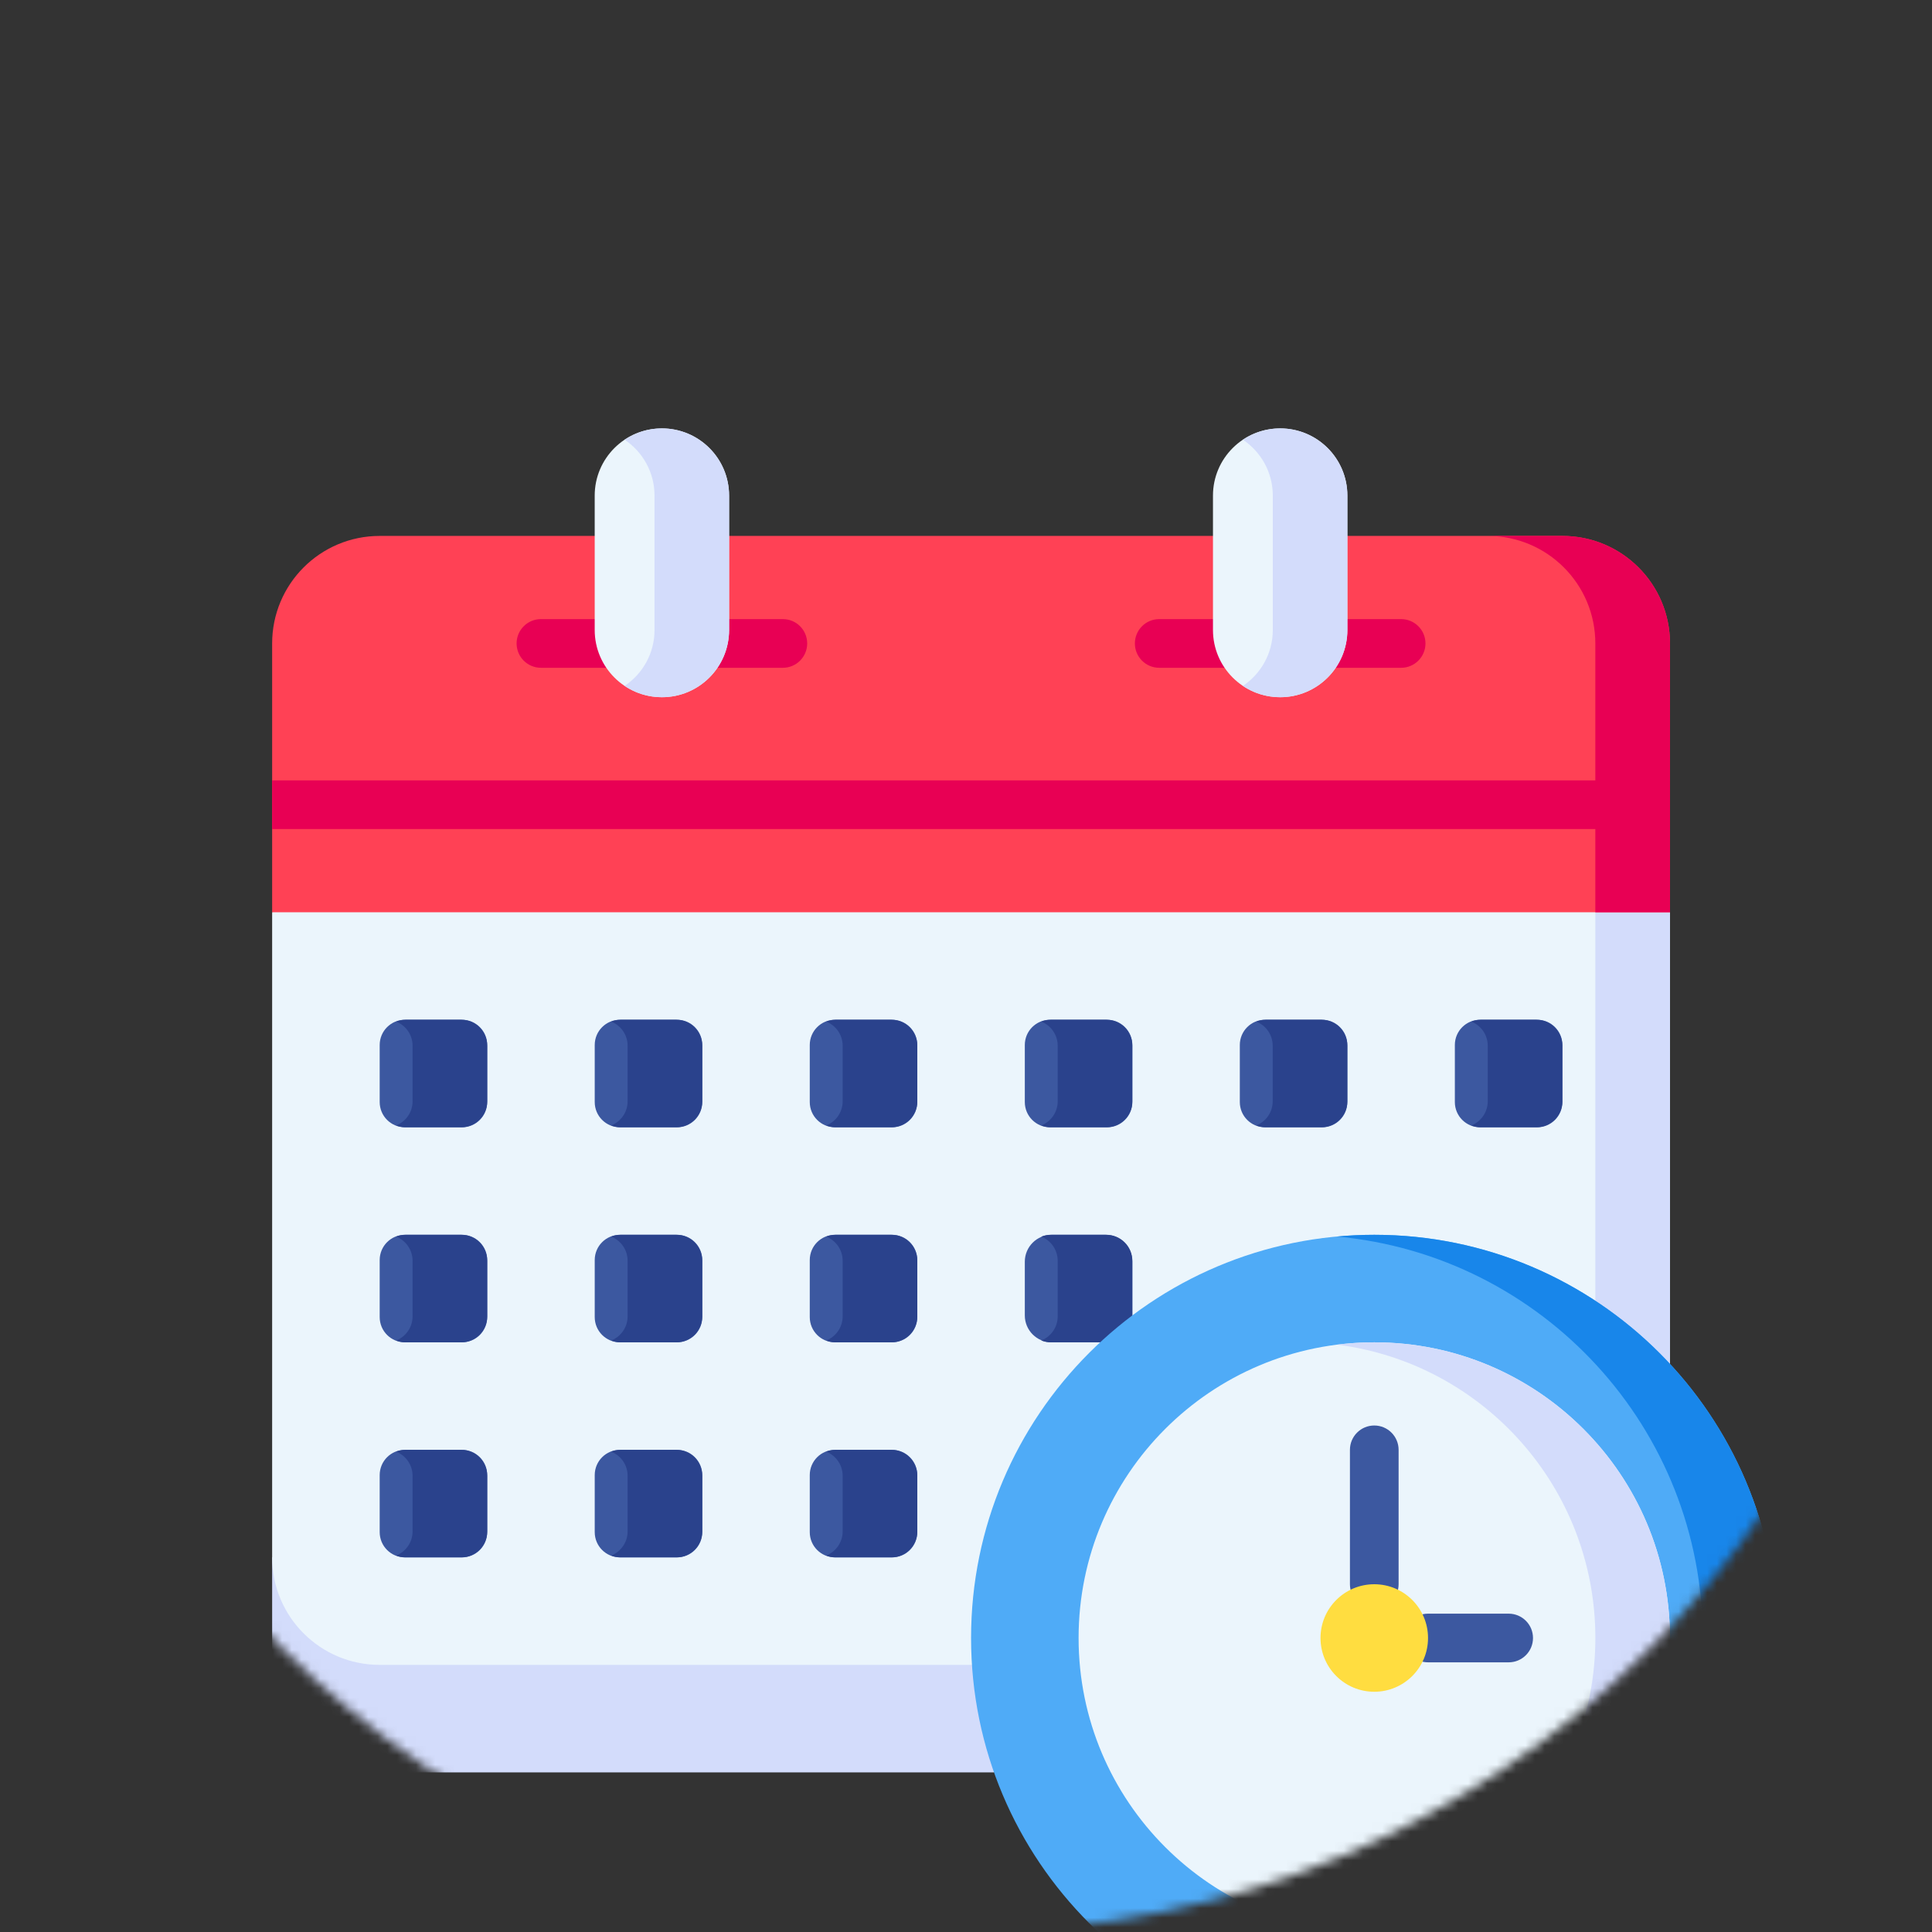 <svg width="202" height="202" viewBox="0 0 202 202" fill="none" xmlns="http://www.w3.org/2000/svg">
<rect x="0" y="0" width="202" height="202" fill="#333333" stroke="none"/>
<mask id="mask0_3117_1207" style="mask-type:alpha" maskUnits="userSpaceOnUse" x="0" y="0" width="202" height="202">
<circle cx="101" cy="101" r="101" fill="#DADADA"/>
</mask>
<g mask="url(#mask0_3117_1207)">
<g clip-path="url(#clip0_3117_1207)">
<path d="M103.931 185.313H39.695C33.486 185.313 28.454 180.28 28.454 174.072V162.83H114.729L103.931 185.313Z" fill="#D3DCFB"/>
<path d="M174.607 95.379V142.607V174.071H39.695C33.486 174.071 28.454 169.038 28.454 162.83V95.379L107.151 67.275L174.607 95.379Z" fill="#EBF5FC"/>
<path d="M48.306 117.863H42.334C40.879 117.863 39.699 116.683 39.699 115.228V109.256C39.699 107.801 40.879 106.621 42.334 106.621H48.306C49.761 106.621 50.94 107.801 50.94 109.256V115.228C50.94 116.683 49.761 117.863 48.306 117.863Z" fill="#3C58A0"/>
<path d="M70.789 117.863H64.817C63.362 117.863 62.182 116.683 62.182 115.228V109.256C62.182 107.801 63.362 106.621 64.817 106.621H70.789C72.244 106.621 73.424 107.801 73.424 109.256V115.228C73.424 116.683 72.244 117.863 70.789 117.863Z" fill="#3C58A0"/>
<path d="M93.272 117.863H87.3C85.845 117.863 84.665 116.683 84.665 115.228V109.256C84.665 107.801 85.845 106.621 87.3 106.621H93.272C94.727 106.621 95.907 107.801 95.907 109.256V115.228C95.907 116.683 94.728 117.863 93.272 117.863Z" fill="#3C58A0"/>
<path d="M115.756 117.863H109.784C108.329 117.863 107.149 116.683 107.149 115.228V109.256C107.149 107.801 108.329 106.621 109.784 106.621H115.756C117.211 106.621 118.391 107.801 118.391 109.256V115.228C118.391 116.683 117.211 117.863 115.756 117.863Z" fill="#3C58A0"/>
<path d="M138.236 117.863H132.264C130.809 117.863 129.629 116.683 129.629 115.228V109.256C129.629 107.801 130.809 106.621 132.264 106.621H138.236C139.691 106.621 140.871 107.801 140.871 109.256V115.228C140.871 116.683 139.691 117.863 138.236 117.863Z" fill="#3C58A0"/>
<path d="M160.719 117.863H154.747C153.292 117.863 152.112 116.683 152.112 115.228V109.256C152.112 107.801 153.292 106.621 154.747 106.621H160.719C162.174 106.621 163.354 107.801 163.354 109.256V115.228C163.354 116.683 162.174 117.863 160.719 117.863Z" fill="#3C58A0"/>
<path d="M48.306 140.346H42.334C40.879 140.346 39.699 139.166 39.699 137.711V131.739C39.699 130.284 40.879 129.104 42.334 129.104H48.306C49.761 129.104 50.94 130.284 50.94 131.739V137.711C50.94 139.167 49.761 140.346 48.306 140.346Z" fill="#3C58A0"/>
<path d="M70.789 140.346H64.817C63.362 140.346 62.182 139.166 62.182 137.711V131.739C62.182 130.284 63.362 129.104 64.817 129.104H70.789C72.244 129.104 73.424 130.284 73.424 131.739V137.711C73.424 139.167 72.244 140.346 70.789 140.346Z" fill="#3C58A0"/>
<path d="M93.272 140.346H87.3C85.845 140.346 84.665 139.166 84.665 137.711V131.739C84.665 130.284 85.845 129.104 87.3 129.104H93.272C94.727 129.104 95.907 130.284 95.907 131.739V137.711C95.907 139.167 94.728 140.346 93.272 140.346Z" fill="#3C58A0"/>
<path d="M118.391 140.346V131.915C118.391 130.363 117.133 129.104 115.581 129.104H109.96C108.408 129.104 107.149 130.363 107.149 131.915V137.536C107.149 139.088 108.408 140.346 109.96 140.346H118.391Z" fill="#3C58A0"/>
<path d="M48.306 162.83H42.334C40.879 162.83 39.699 161.65 39.699 160.195V154.223C39.699 152.768 40.879 151.588 42.334 151.588H48.306C49.761 151.588 50.94 152.768 50.94 154.223V160.195C50.94 161.65 49.761 162.83 48.306 162.83Z" fill="#3C58A0"/>
<path d="M70.789 162.83H64.817C63.362 162.83 62.182 161.65 62.182 160.195V154.223C62.182 152.768 63.362 151.588 64.817 151.588H70.789C72.244 151.588 73.424 152.768 73.424 154.223V160.195C73.424 161.65 72.244 162.83 70.789 162.83Z" fill="#3C58A0"/>
<path d="M93.272 162.83H87.3C85.845 162.83 84.665 161.65 84.665 160.195V154.223C84.665 152.768 85.845 151.588 87.3 151.588H93.272C94.727 151.588 95.907 152.768 95.907 154.223V160.195C95.907 161.65 94.728 162.83 93.272 162.83Z" fill="#3C58A0"/>
<path d="M160.64 106.621H154.827C154.475 106.621 154.14 106.69 153.832 106.812C154.838 107.209 155.55 108.188 155.55 109.335V115.148C155.55 116.296 154.837 117.275 153.832 117.672C154.14 117.794 154.475 117.863 154.827 117.863H160.64C162.139 117.863 163.354 116.647 163.354 115.149V109.336C163.354 107.836 162.139 106.621 160.64 106.621Z" fill="#2A428C"/>
<path d="M138.156 106.621H132.343C131.992 106.621 131.657 106.69 131.348 106.812C132.354 107.209 133.067 108.188 133.067 109.335V115.148C133.067 116.296 132.354 117.275 131.348 117.672C131.657 117.794 131.992 117.863 132.343 117.863H138.156C139.656 117.863 140.871 116.647 140.871 115.149V109.336C140.871 107.836 139.656 106.621 138.156 106.621Z" fill="#2A428C"/>
<path d="M115.676 106.621H109.863C109.512 106.621 109.177 106.69 108.868 106.812C109.874 107.209 110.587 108.188 110.587 109.335V115.148C110.587 116.296 109.874 117.275 108.868 117.672C109.177 117.794 109.512 117.863 109.863 117.863H115.676C117.176 117.863 118.391 116.647 118.391 115.149V109.336C118.391 107.836 117.175 106.621 115.676 106.621Z" fill="#2A428C"/>
<path d="M93.193 106.621H87.38C87.028 106.621 86.693 106.69 86.385 106.812C87.391 107.209 88.104 108.188 88.104 109.335V115.148C88.104 116.296 87.391 117.275 86.385 117.672C86.693 117.794 87.028 117.863 87.38 117.863H93.193C94.692 117.863 95.907 116.647 95.907 115.149V109.336C95.907 107.836 94.692 106.621 93.193 106.621Z" fill="#2A428C"/>
<path d="M70.71 106.621H64.897C64.545 106.621 64.21 106.69 63.901 106.812C64.907 107.209 65.62 108.188 65.62 109.335V115.148C65.62 116.296 64.907 117.275 63.901 117.672C64.21 117.794 64.545 117.863 64.897 117.863H70.71C72.209 117.863 73.424 116.647 73.424 115.149V109.336C73.424 107.836 72.209 106.621 70.71 106.621Z" fill="#2A428C"/>
<path d="M48.226 106.621H42.413C42.062 106.621 41.727 106.69 41.418 106.812C42.424 107.209 43.137 108.188 43.137 109.335V115.148C43.137 116.296 42.424 117.275 41.418 117.672C41.727 117.794 42.062 117.863 42.413 117.863H48.226C49.725 117.863 50.941 116.647 50.941 115.149V109.336C50.94 107.836 49.725 106.621 48.226 106.621Z" fill="#2A428C"/>
<path d="M48.226 129.104H42.413C42.062 129.104 41.727 129.174 41.418 129.295C42.424 129.692 43.137 130.671 43.137 131.819V137.632C43.137 138.779 42.424 139.758 41.418 140.155C41.727 140.277 42.062 140.346 42.413 140.346H48.226C49.725 140.346 50.941 139.131 50.941 137.632V131.819C50.94 130.32 49.725 129.104 48.226 129.104Z" fill="#2A428C"/>
<path d="M48.226 151.588H42.413C42.062 151.588 41.727 151.657 41.418 151.779C42.424 152.176 43.137 153.155 43.137 154.302V160.115C43.137 161.263 42.424 162.242 41.418 162.639C41.727 162.761 42.062 162.83 42.413 162.83H48.226C49.725 162.83 50.941 161.615 50.941 160.116V154.302C50.94 152.803 49.725 151.588 48.226 151.588Z" fill="#2A428C"/>
<path d="M70.71 129.104H64.897C64.545 129.104 64.21 129.174 63.901 129.295C64.907 129.692 65.62 130.671 65.62 131.819V137.632C65.62 138.779 64.907 139.758 63.901 140.155C64.21 140.277 64.545 140.346 64.897 140.346H70.71C72.209 140.346 73.424 139.131 73.424 137.632V131.819C73.424 130.32 72.209 129.104 70.71 129.104Z" fill="#2A428C"/>
<path d="M70.71 151.588H64.897C64.545 151.588 64.21 151.657 63.901 151.779C64.907 152.176 65.62 153.155 65.62 154.302V160.115C65.62 161.263 64.907 162.242 63.901 162.639C64.21 162.761 64.545 162.83 64.897 162.83H70.71C72.209 162.83 73.424 161.615 73.424 160.116V154.302C73.424 152.803 72.209 151.588 70.71 151.588Z" fill="#2A428C"/>
<path d="M93.193 129.104H87.38C87.028 129.104 86.693 129.174 86.385 129.295C87.391 129.692 88.104 130.671 88.104 131.819V137.632C88.104 138.779 87.391 139.758 86.385 140.155C86.693 140.277 87.028 140.346 87.38 140.346H93.193C94.692 140.346 95.907 139.131 95.907 137.632V131.819C95.907 130.32 94.692 129.104 93.193 129.104Z" fill="#2A428C"/>
<path d="M118.391 140.346V131.819C118.391 130.319 117.176 129.104 115.676 129.104H109.863C109.512 129.104 109.177 129.174 108.868 129.295C109.874 129.692 110.587 130.671 110.587 131.819V137.632C110.587 138.779 109.874 139.758 108.868 140.155C109.177 140.277 109.512 140.346 109.863 140.346H118.391V140.346Z" fill="#2A428C"/>
<path d="M93.193 151.588H87.38C87.028 151.588 86.693 151.657 86.385 151.779C87.391 152.176 88.104 153.155 88.104 154.302V160.115C88.104 161.263 87.391 162.242 86.385 162.639C86.693 162.761 87.028 162.83 87.38 162.83H93.193C94.692 162.83 95.907 161.615 95.907 160.116V154.302C95.907 152.803 94.692 151.588 93.193 151.588Z" fill="#2A428C"/>
<path d="M166.798 92.126V142.607V174.071H174.607V142.607V95.379L166.798 92.126Z" fill="#D3DCFB"/>
<path d="M174.607 95.38V67.275C174.607 61.066 169.574 56.034 163.366 56.034H39.695C33.486 56.034 28.454 61.066 28.454 67.275V95.38H174.607Z" fill="#FF4155"/>
<path d="M63.875 69.82H56.558C55.152 69.82 54.013 68.68 54.013 67.275C54.013 65.87 55.152 64.731 56.558 64.731H63.875C65.281 64.731 66.419 65.87 66.419 67.275C66.419 68.68 65.28 69.82 63.875 69.82Z" fill="#E80054"/>
<path d="M81.851 69.82H74.534C73.129 69.82 71.99 68.68 71.99 67.275C71.99 65.87 73.129 64.731 74.534 64.731H81.851C83.257 64.731 84.396 65.87 84.396 67.275C84.396 68.68 83.257 69.82 81.851 69.82Z" fill="#E80054"/>
<path d="M128.519 69.82H121.201C119.796 69.82 118.657 68.68 118.657 67.275C118.657 65.87 119.796 64.731 121.201 64.731H128.519C129.924 64.731 131.063 65.87 131.063 67.275C131.063 68.68 129.924 69.82 128.519 69.82Z" fill="#E80054"/>
<path d="M146.495 69.82H139.178C137.772 69.82 136.633 68.68 136.633 67.275C136.633 65.87 137.773 64.731 139.178 64.731H146.495C147.901 64.731 149.04 65.87 149.04 67.275C149.04 68.68 147.901 69.82 146.495 69.82Z" fill="#E80054"/>
<path d="M76.231 65.87C76.231 69.75 73.085 72.896 69.205 72.896C65.324 72.896 62.179 69.75 62.179 65.87V51.818C62.178 47.937 65.324 44.791 69.204 44.791C73.085 44.791 76.23 47.937 76.23 51.818V65.87H76.231Z" fill="#EBF5FC"/>
<path d="M140.875 65.87C140.875 69.75 137.729 72.896 133.849 72.896C129.968 72.896 126.822 69.75 126.822 65.87V51.818C126.822 47.937 129.968 44.791 133.848 44.791C137.729 44.791 140.874 47.937 140.874 51.818V65.87H140.875Z" fill="#EBF5FC"/>
<path d="M133.848 44.791C132.405 44.791 131.066 45.228 129.95 45.973C131.835 47.233 133.078 49.38 133.078 51.818V65.87C133.078 68.308 131.835 70.454 129.95 71.714C131.065 72.46 132.405 72.896 133.848 72.896C137.728 72.896 140.874 69.751 140.874 65.87V51.818C140.874 47.937 137.729 44.791 133.848 44.791V44.791Z" fill="#D3DCFB"/>
<path d="M69.204 44.791C67.762 44.791 66.422 45.228 65.306 45.973C67.192 47.233 68.434 49.38 68.434 51.818V65.87C68.434 68.308 67.192 70.454 65.306 71.714C66.422 72.46 67.762 72.896 69.204 72.896C73.085 72.896 76.23 69.751 76.23 65.87V51.818C76.231 47.937 73.085 44.791 69.204 44.791V44.791Z" fill="#D3DCFB"/>
<path d="M163.366 56.033H155.559C161.768 56.033 166.8 61.066 166.8 67.275V95.379H174.607V67.275C174.607 61.066 169.574 56.033 163.366 56.033Z" fill="#E80054"/>
<path d="M28.453 81.593H174.607V86.682H28.453V81.593Z" fill="#E80054"/>
<path d="M143.687 213.418C166.969 213.418 185.843 194.543 185.843 171.261C185.843 147.979 166.969 129.104 143.687 129.104C120.404 129.104 101.53 147.979 101.53 171.261C101.53 194.543 120.404 213.418 143.687 213.418Z" fill="#4FABF7"/>
<path d="M143.687 202.176C160.761 202.176 174.602 188.335 174.602 171.261C174.602 154.187 160.761 140.346 143.687 140.346C126.613 140.346 112.772 154.187 112.772 171.261C112.772 188.335 126.613 202.176 143.687 202.176Z" fill="#EBF5FC"/>
<path d="M143.687 168.185C142.281 168.185 141.142 167.046 141.142 165.64V151.588C141.142 150.183 142.281 149.043 143.687 149.043C145.092 149.043 146.231 150.183 146.231 151.588V165.64C146.231 167.046 145.092 168.185 143.687 168.185Z" fill="#3C58A0"/>
<path d="M157.739 173.805H149.307C147.902 173.805 146.763 172.666 146.763 171.261C146.763 169.856 147.902 168.716 149.307 168.716H157.739C159.145 168.716 160.283 169.856 160.283 171.261C160.283 172.666 159.144 173.805 157.739 173.805Z" fill="#3C58A0"/>
<path d="M143.687 129.104C142.371 129.104 141.07 129.168 139.785 129.286C161.238 131.255 178.039 149.295 178.039 171.261C178.039 193.228 161.237 211.267 139.785 213.236C141.07 213.354 142.371 213.418 143.686 213.418C166.969 213.418 185.843 194.543 185.843 171.261C185.843 147.979 166.969 129.104 143.687 129.104Z" fill="#1886EA"/>
<path d="M143.687 140.346C142.366 140.346 141.065 140.43 139.788 140.59C155.021 142.507 166.803 155.508 166.803 171.261C166.803 187.014 155.021 200.015 139.788 201.932C141.065 202.093 142.366 202.176 143.687 202.176C160.76 202.176 174.602 188.335 174.602 171.261C174.602 154.187 160.76 140.346 143.687 140.346Z" fill="#D3DCFB"/>
<path d="M143.686 176.882C146.791 176.882 149.307 174.365 149.307 171.261C149.307 168.157 146.791 165.64 143.686 165.64C140.582 165.64 138.065 168.157 138.065 171.261C138.065 174.365 140.582 176.882 143.686 176.882Z" fill="#FFDD40"/>
</g>
</g>
<defs>
<clipPath id="clip0_3117_1207">
<rect width="168.626" height="168.626" fill="white" transform="translate(22.835 44.791)"/>
</clipPath>
</defs>
</svg>
